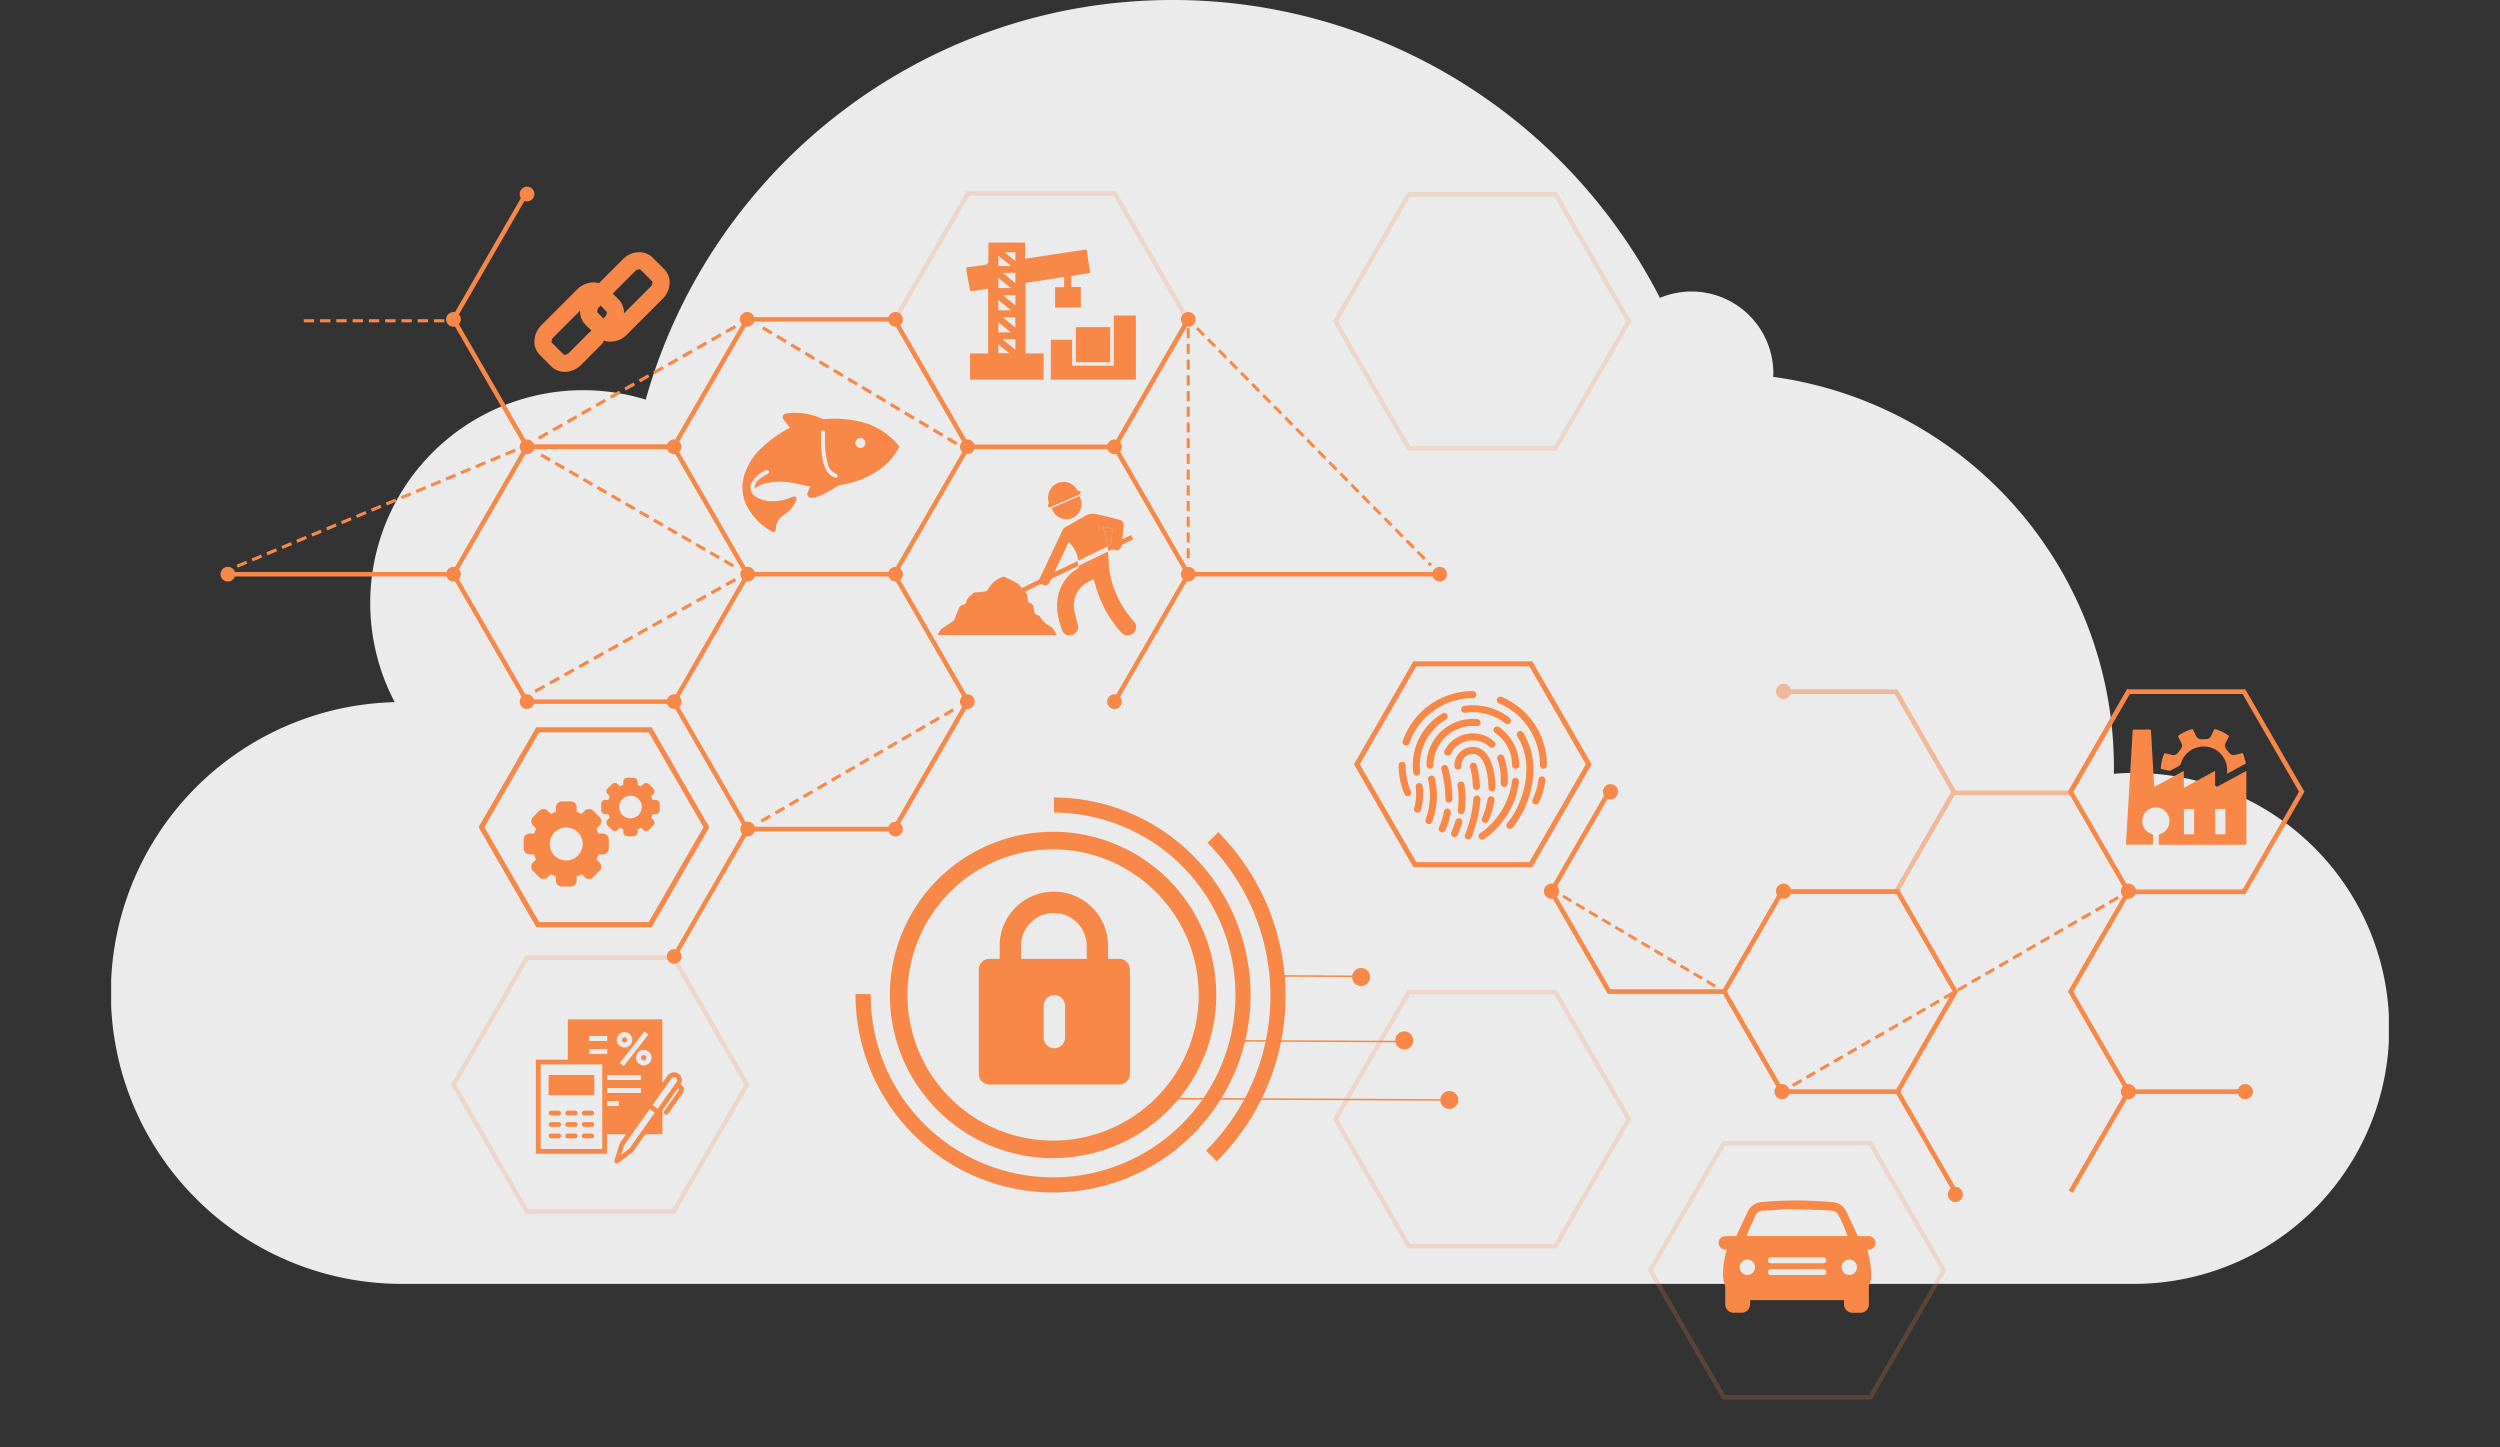 <svg xmlns="http://www.w3.org/2000/svg" xmlns:xlink="http://www.w3.org/1999/xlink" width="703.927" height="407.533" viewBox="0 0 703.927 407.533">
  <rect x="0" y="0" width="703.927" height="407.533" fill="#333333" stroke="none"/>
  <defs>
    <clipPath id="clip-path">
      <rect id="Rectangle_176" data-name="Rectangle 176" width="641.337" height="361.508" fill="#fff"/>
    </clipPath>
    <clipPath id="clip-path-2">
      <rect id="Rectangle_175" data-name="Rectangle 175" width="703.926" height="399.668" fill="none"/>
    </clipPath>
    <clipPath id="clip-path-4">
      <rect id="Rectangle_167" data-name="Rectangle 167" width="99.798" height="59.221" fill="none"/>
    </clipPath>
    <clipPath id="clip-path-5">
      <rect id="Rectangle_168" data-name="Rectangle 168" width="84.053" height="72.793" fill="none"/>
    </clipPath>
    <clipPath id="clip-path-7">
      <rect id="Rectangle_170" data-name="Rectangle 170" width="84.056" height="72.793" fill="none"/>
    </clipPath>
    <clipPath id="clip-path-8">
      <rect id="Rectangle_171" data-name="Rectangle 171" width="84.056" height="72.792" fill="none"/>
    </clipPath>
  </defs>
  <g id="Group_3382" data-name="Group 3382" transform="translate(0 7.425)">
    <g id="Group_3383" data-name="Group 3383" transform="translate(31.295 -7.425)" opacity="0.9" clip-path="url(#clip-path)">
      <path id="Path_13295" data-name="Path 13295" d="M569.5,217.63c-1.888,0-3.758.1-5.594.241,0-.584.017-1.152.017-1.736a110.986,110.986,0,0,0-95.947-110.018c.017-.327.051-.653.051-1a23.039,23.039,0,0,0-31.936-21.244A154.126,154.126,0,0,0,298.926,0C228.274,0,168.743,47.61,150.518,112.528A59.924,59.924,0,0,0,79.85,197.71a81.912,81.912,0,0,0,1.956,163.8H569.5a71.939,71.939,0,0,0,0-143.878" transform="translate(0 -0.003)" fill="#fff"/>
    </g>
    <g id="Group_3381" data-name="Group 3381" transform="translate(0 0.441)" clip-path="url(#clip-path-2)">
      <g id="Group_3380" data-name="Group 3380">
        <g id="Group_3379" data-name="Group 3379" clip-path="url(#clip-path-2)">
          <path id="Path_13185" data-name="Path 13185" d="M261.069,64.973c1.905-.26,3.815-.5,5.712-.812.2-.031.459-.46.469-.71.044-1.464.021-2.924.022-4.385V58h10.343v4.528l17.3-2.634,1.017,6.636-5.343.852v3.108h2.7v5.81h-7.241V70.547H288.6V67.67L277.718,69.33V89.187h5.1v7.4H262.1V89.21h5.1V70.953l-5.059.747-1.076-5.98Zm9,2.928v2.886H273.6Zm4.815,4.893h-3.544l3.544,2.886Zm-.007,12.454h-3.588l3.588,2.918ZM270.062,74.14v2.917h3.562Zm3.59-9.563-3.578-2.922v2.927Zm1.21,4.847v-2.91H271.31Zm-.009,12.485V79.033h-3.52ZM270.079,80.4v2.869h3.493Zm-.008,6.247V89.13H273.1Zm4.8-25.935h-3.026l3.024,2.464Z" transform="translate(11.033 2.451)" fill="#f88847"/>
          <path id="Path_13186" data-name="Path 13186" d="M289.883,91.823H301.63V77.7h6.2V95.758H283.863V84.5h6.018Z" transform="translate(11.996 3.284)" fill="#f88847"/>
          <rect id="Rectangle_157" data-name="Rectangle 157" width="9.688" height="9.885" transform="translate(302.915 84.243)" fill="#f88847"/>
          <path id="Path_13187" data-name="Path 13187" d="M467.938,263.281H435.02l-16.646-28.834,16.456-28.5,1.136.656-16.079,27.849,15.891,27.522h32.159Z" transform="translate(17.681 8.703)" fill="#f88847"/>
          <path id="Path_13188" data-name="Path 13188" d="M515.024,290.33H481.731L465.087,261.5l16.647-28.834h33.29L531.671,261.5Zm-32.536-1.311h31.778L530.157,261.5l-15.891-27.523H482.49L466.6,261.5Z" transform="translate(19.655 9.833)" fill="#f88847"/>
          <rect id="Rectangle_158" data-name="Rectangle 158" width="1.312" height="32.538" transform="translate(533.737 299.833) rotate(-29.988)" fill="#f88847"/>
          <path id="Path_13189" data-name="Path 13189" d="M560,317.038l-1.136-.656,16.08-27.85-16.285-28.178,1.135-.657,16.664,28.834Z" transform="translate(23.609 10.975)" fill="#f88847"/>
          <rect id="Rectangle_159" data-name="Rectangle 159" width="32.924" height="1.311" transform="translate(582.27 271.332) rotate(-59.99)" fill="#f88847"/>
          <rect id="Rectangle_160" data-name="Rectangle 160" width="35.01" height="1.311" transform="translate(599.308 298.852)" fill="#f88847"/>
          <path id="Path_13190" data-name="Path 13190" d="M415.154,172.528l15.914,27.564-15.914,27.565H383.327l-15.914-27.565,15.914-27.564Zm.819-1.421H382.507l-16.735,28.984,16.735,28.985h33.469l16.733-28.985-16.733-28.984Z" transform="translate(15.458 7.231)" fill="#f88847"/>
          <path id="Path_13191" data-name="Path 13191" d="M484.064,233.3a2.131,2.131,0,1,1-2.131-2.131h0a2.132,2.132,0,0,1,2.129,2.131" transform="translate(20.277 9.77)" fill="#f88847"/>
          <path id="Path_13192" data-name="Path 13192" d="M577.224,233.3a2.131,2.131,0,1,1-2.13-2.131,2.131,2.131,0,0,1,2.13,2.131" transform="translate(24.214 9.77)" fill="#f88847"/>
          <path id="Path_13193" data-name="Path 13193" d="M530.463,315.224a2.13,2.13,0,1,1-2.13-2.131,2.129,2.129,0,0,1,2.13,2.131" transform="translate(22.238 13.232)" fill="#f88847"/>
          <path id="Path_13194" data-name="Path 13194" d="M483.637,287.448a2.13,2.13,0,1,1-2.131-2.131,2.13,2.13,0,0,1,2.131,2.131Z" transform="translate(20.259 12.058)" fill="#f88847"/>
          <path id="Path_13195" data-name="Path 13195" d="M608.771,287.448a2.13,2.13,0,1,1-2.131-2.131,2.13,2.13,0,0,1,2.131,2.131" transform="translate(25.547 12.058)" fill="#f88847"/>
          <path id="Path_13196" data-name="Path 13196" d="M577.224,287.448a2.131,2.131,0,1,1-2.13-2.131,2.131,2.131,0,0,1,2.13,2.131" transform="translate(24.214 12.058)" fill="#f88847"/>
          <path id="Path_13197" data-name="Path 13197" d="M421.362,233.3a2.131,2.131,0,1,1-2.131-2.131,2.131,2.131,0,0,1,2.131,2.131" transform="translate(17.627 9.77)" fill="#f88847"/>
          <path id="Path_13198" data-name="Path 13198" d="M437.307,206.425a2.131,2.131,0,1,1-2.131-2.131,2.131,2.131,0,0,1,2.131,2.131Z" transform="translate(18.301 8.634)" fill="#f88847"/>
          <path id="Path_13199" data-name="Path 13199" d="M200.094,147l-2.536-1.464.446-.771,2.534,1.463Zm-3.968-2.291-2.536-1.463.445-.772,2.536,1.463Zm-3.969-2.291-2.535-1.463.446-.771,2.534,1.464Zm-3.968-2.292-2.536-1.463.445-.772,2.536,1.463Zm-3.969-2.291-2.535-1.463.446-.771,2.534,1.463Zm-3.968-2.29-2.535-1.463.445-.772,2.535,1.463Zm-3.969-2.292-2.534-1.463.445-.772,2.535,1.463Zm-3.967-2.291-2.536-1.463.445-.772,2.536,1.464Zm-3.968-2.291-2.536-1.463.445-.772,2.536,1.463Zm-3.969-2.291-2.535-1.463.445-.771,2.535,1.463Zm-3.968-2.291-2.535-1.463.445-.771,2.536,1.463Zm-3.968-2.292-2.535-1.463.445-.771,2.536,1.463Zm-3.968-2.291-2.535-1.463.445-.772,2.536,1.464Zm-3.965-2.291-2.536-1.463.446-.772,2.535,1.464Z" transform="translate(6.169 4.859)" fill="#f88847"/>
          <path id="Path_13200" data-name="Path 13200" d="M205.9,215.971l-.447-.771,2.533-1.469.447.77Zm3.964-2.3-.447-.77,2.532-1.471.447.77Zm3.963-2.3-.446-.77,2.532-1.471.446.771Zm3.964-2.3-.446-.77,2.532-1.469.447.77Zm3.963-2.3-.446-.772,2.532-1.467.447.77Zm3.964-2.3-.446-.77,2.532-1.47.447.77Zm3.964-2.3-.447-.77,2.533-1.47.446.771Zm3.963-2.3-.448-.769,2.533-1.469.446.771Zm3.964-2.3-.447-.77,2.532-1.469.447.77Zm3.963-2.3-.446-.77,2.532-1.47.447.77Zm3.963-2.3-.446-.769,2.533-1.473.447.771Zm3.964-2.3-.447-.772,2.533-1.469.447.77Zm3.964-2.3-.447-.77,2.533-1.47.446.77Zm3.963-2.3-.447-.77,2.533-1.469.446.77Z" transform="translate(8.683 7.769)" fill="#f88847"/>
          <path id="Path_13201" data-name="Path 13201" d="M64.245,148.581l-.341-.816,2.681-1.119.342.816Zm4.2-1.752-.341-.816,2.682-1.119.342.816Zm4.2-1.752-.342-.817,2.682-1.118.34.815Zm4.2-1.752-.342-.817,2.682-1.119.341.816Zm4.2-1.752-.342-.817,2.682-1.119.34.816Zm4.2-1.751-.34-.817,2.681-1.119.341.815Zm4.2-1.752-.341-.82,2.681-1.118.341.815Zm4.2-1.754-.34-.815,2.681-1.12.342.817Zm4.2-1.752-.341-.816,2.682-1.119.341.816Zm4.2-1.752-.34-.815,2.681-1.12.341.817Zm4.2-1.752-.341-.815,2.681-1.12.342.816Zm4.2-1.752-.34-.816,2.681-1.12.341.817Zm4.2-1.752-.342-.816,2.682-1.12.341.817Zm4.2-1.752-.342-.817,2.681-1.119.342.816Zm4.2-1.752-.341-.817,2.682-1.118.341.815Zm4.2-1.753-.341-.816,2.682-1.119.34.816Zm4.2-1.753-.341-.815,2.682-1.119.341.816Zm4.2-1.752-.342-.815,2.682-1.12.34.817Zm4.2-1.752-.341-.815,2.681-1.12.342.817Zm126.62-2.955-2.561-1.532.469-.779,2.557,1.531Zm-117.287-1.546-.448-.79,2.6-1.474.448.791Zm113.283-.854-2.557-1.53.469-.779,2.557,1.53Zm-109.218-1.453-.448-.792,2.6-1.473.447.79Zm105.216-.941-2.558-1.531.469-.779,2.557,1.531Zm-101.149-1.364-.449-.792,2.6-1.474.448.79ZM254.4,106.9l-2.557-1.532.469-.778,2.557,1.531Zm-93.082-1.277-.448-.79,2.6-1.474.448.79ZM250.4,104.5l-2.557-1.531.468-.779,2.556,1.531Zm-85.015-1.189-.449-.789,2.6-1.476.449.792ZM246.4,102.1l-2.557-1.53.469-.779,2.557,1.531Zm-76.947-1.1-.449-.79,2.6-1.474.45.791Zm72.944-1.3-2.557-1.531.468-.779,2.557,1.531ZM173.519,98.7l-.449-.79,2.6-1.475.449.792Zm64.876-1.386-2.556-1.531.468-.778,2.558,1.53Zm-60.81-.921-.449-.791,2.6-1.474.448.79Zm56.808-1.475-2.556-1.531.468-.779,2.558,1.531Zm-52.746-.832-.447-.792,2.6-1.475.448.79Zm48.741-1.564-2.557-1.53.468-.779,2.557,1.53Zm-44.675-.744-.448-.79,2.6-1.474.448.79Zm40.674-1.652-2.557-1.53.468-.779,2.558,1.53ZM189.78,89.47l-.449-.79,2.6-1.476.448.792Zm32.607-1.742L219.83,86.2l.469-.779,2.556,1.53Zm-28.539-.567-.449-.79L196,84.9l.448.79Zm24.537-1.83-2.556-1.53.468-.779,2.557,1.531Zm-20.471-.476-.449-.791,2.6-1.474.449.79Zm16.47-1.919-2.556-1.53.468-.779,2.552,1.531Zm-12.4-.389-.448-.791,2.6-1.474.448.79Z" transform="translate(2.701 3.393)" fill="#f88847"/>
          <path id="Path_13202" data-name="Path 13202" d="M320.588,77.689v1.974h.739l.721.732.612-.6Zm3.195,3.238-.612.6,1.984,2.013.613-.606Zm-2.335.332h-.86v2.827h.86V81.261Zm5.442,2.816-.613.6,1.986,2.014.612-.606-1.986-2.012Zm-5.442,1.608h-.86v2.827h.86ZM330,87.226l-.612.607,1.984,2.013.613-.6L330,87.229Zm-8.548,2.882h-.86v2.827h.86Zm11.657.267-.613.6,1.984,2.013.613-.606L333.1,90.374Zm3.106,3.15-.612.6,1.986,2.012.612-.6Zm-14.763,1.007h-.86V97.36h.86V94.531Zm17.871,2.143-.613.6,1.986,2.012.612-.6Zm-17.871,2.283h-.86v2.827h.86Zm20.978.866-.613.606,1.986,2.012.612-.6Zm3.106,3.15-.612.6,1.986,2.013.613-.6-1.986-2.013Zm-24.084.411h-.86v2.826h.86Zm27.193,2.74-.614.6,1.986,2.013.613-.6Zm-27.193,1.683h-.86v2.827h.86Zm30.3,1.466-.612.6,1.986,2.013.612-.6Zm-30.3,2.957h-.86v2.827h.86Zm33.405.192-.613.6,1.984,2.011.614-.6Zm3.1,3.149-.612.6,1.987,2.013.612-.6Zm-36.511,1.084h-.86v2.827h.86Zm39.619,2.066-.612.6,1.983,2.013.614-.6Zm-39.619,2.358h-.86V123.9h.86Zm42.727.791-.614.6,1.986,2.013.613-.6-1.986-2.013Zm3.107,3.15-.612.6,1.984,2.013.612-.6Zm-45.834.484h-.86v2.827h.86V125.5Zm48.941,2.665-.609.606,1.983,2.015.612-.6-1.984-2.013Zm-48.941,1.756h-.86v2.827h.86v-2.827Zm52.048,1.39-.613.606,1.986,2.012.612-.6Zm-52.048,3.034h-.86v2.826h.86Zm55.155.117-.612.606,1.984,2.014.612-.6-1.984-2.013Zm3.107,3.15-.61.608,1.984,2.013.613-.6-1.986-2.013Zm-58.261,1.158h-.86V141.6h.86Zm61.368,1.99-.612.606,1.986,2.012.612-.6ZM321.448,143.2h-.86v2.827h.86Zm64.476.716-.612.6,1.984,2.013.612-.6-1.984-2.013Zm3.107,3.15-.613.6.647.656.612-.6-.647-.657Z" transform="translate(13.548 3.283)" fill="#f88847"/>
          <path id="Path_13203" data-name="Path 13203" d="M121.646,79.577h-2.927v-.89h2.927Zm-4.582,0h-2.927v-.89h2.927Zm-4.582,0h-2.927v-.89h2.927Zm-4.582,0h-2.927v-.89H107.9Zm-4.582,0h-2.927v-.89h2.927Zm-4.582,0H95.81v-.89h2.927Zm-4.583,0H91.228v-.89h2.927Zm-4.581,0H86.647v-.89h2.927Zm-4.582,0H82.065v-.89h2.927Z" transform="translate(3.468 3.325)" fill="#f88847"/>
          <path id="Path_13204" data-name="Path 13204" d="M144.814,180.922l-.449-.8,2.641-1.475.448.8Zm4.133-2.309-.449-.8,2.64-1.475.449.8Zm4.133-2.31-.449-.8,2.64-1.475.448.8Zm4.133-2.309-.448-.8,2.64-1.476.448.8Zm4.134-2.309-.45-.806,2.64-1.474.45.8Zm4.132-2.31-.449-.8,2.64-1.476.45.8Zm4.133-2.309-.448-.8,2.64-1.475.449.8Zm4.133-2.31-.448-.8,2.64-1.475.449.8Zm4.134-2.31-.449-.8,2.64-1.476.449.8Zm4.133-2.309-.449-.8,2.64-1.476.449.8Zm4.133-2.309-.449-.8,2.641-1.474.448.8Zm4.133-2.309-.449-.8,2.641-1.475.448.8Zm4.133-2.311-.449-.8,2.64-1.476.45.8Zm4.133-2.309-.448-.8,2.639-1.475.449.8Z" transform="translate(6.101 6.281)" fill="#f88847"/>
          <path id="Path_13205" data-name="Path 13205" d="M184.678,116.716H142.883L121.8,80.2l20.9-36.2,1.1.637L123.274,80.2l20.346,35.243h41.06Z" transform="translate(5.147 1.86)" fill="#f88847"/>
          <rect id="Rectangle_161" data-name="Rectangle 161" width="41.405" height="1.271" transform="translate(189.286 261.137) rotate(-60.049)" fill="#f88847"/>
          <path id="Path_13206" data-name="Path 13206" d="M244.521,151.151H202.358l-21.081-36.514,21.081-36.514h42.164L265.6,114.638Zm-41.429-1.273h40.693l20.346-35.242L243.786,79.393H203.093l-20.346,35.243Z" transform="translate(7.661 3.302)" fill="#f88847"/>
          <path id="Path_13207" data-name="Path 13207" d="M244.514,219.983H202.351l-20.9-36.2,1.1-.636,20.532,35.559h40.692l20.347-35.242L243.6,147.911l1.1-.638,20.9,36.2Z" transform="translate(7.668 6.224)" fill="#f88847"/>
          <path id="Path_13208" data-name="Path 13208" d="M185.045,185.574H142.883L121.8,149.061l21.082-36.515h41.795v1.274h-41.06l-20.347,35.242L143.618,184.3H184.31l20.53-35.559,1.1.637Z" transform="translate(5.147 4.756)" fill="#f88847"/>
          <path id="Path_13209" data-name="Path 13209" d="M303.371,185.256l-1.1-.637L322.8,149.06l-20.346-35.242H261.4v-1.273h41.8L324.27,149.06Z" transform="translate(11.047 4.756)" fill="#f88847"/>
          <rect id="Rectangle_162" data-name="Rectangle 162" width="41.427" height="1.272" transform="translate(313.319 117.621) rotate(-60.003)" fill="#f88847"/>
          <rect id="Rectangle_163" data-name="Rectangle 163" width="70.792" height="1.273" transform="translate(334.582 153.18)" fill="#f88847"/>
          <rect id="Rectangle_164" data-name="Rectangle 164" width="63.521" height="1.273" transform="translate(64.164 153.18)" fill="#f88847"/>
          <path id="Path_13210" data-name="Path 13210" d="M184.278,182.085a2.068,2.068,0,1,1-2.069-2.068h0a2.068,2.068,0,0,1,2.068,2.068" transform="translate(7.613 7.608)" fill="#f88847"/>
          <path id="Path_13211" data-name="Path 13211" d="M144.533,182.085a2.068,2.068,0,1,1-2.069-2.068,2.068,2.068,0,0,1,2.069,2.068" transform="translate(5.933 7.608)" fill="#f88847"/>
          <path id="Path_13212" data-name="Path 13212" d="M184.278,250.932a2.068,2.068,0,1,1-2.068-2.069,2.068,2.068,0,0,1,2.068,2.069Z" transform="translate(7.613 10.517)" fill="#f88847"/>
          <path id="Path_13213" data-name="Path 13213" d="M204.155,147.663a2.069,2.069,0,1,1-2.069-2.069,2.069,2.069,0,0,1,2.069,2.069" transform="translate(8.453 6.153)" fill="#f88847"/>
          <path id="Path_13214" data-name="Path 13214" d="M204.155,216.506a2.069,2.069,0,1,1-2.071-2.067h0a2.068,2.068,0,0,1,2.069,2.067" transform="translate(8.453 9.062)" fill="#f88847"/>
          <path id="Path_13215" data-name="Path 13215" d="M244.079,147.663a2.069,2.069,0,1,1-2.069-2.069,2.069,2.069,0,0,1,2.069,2.069" transform="translate(10.14 6.153)" fill="#f88847"/>
          <path id="Path_13216" data-name="Path 13216" d="M244.079,78.818a2.069,2.069,0,1,1-2.069-2.069,2.069,2.069,0,0,1,2.069,2.069" transform="translate(10.14 3.243)" fill="#f88847"/>
          <path id="Path_13217" data-name="Path 13217" d="M204.008,78.818a2.068,2.068,0,1,1-2.069-2.069,2.068,2.068,0,0,1,2.069,2.069" transform="translate(8.447 3.243)" fill="#f88847"/>
          <path id="Path_13218" data-name="Path 13218" d="M323.169,147.663a2.068,2.068,0,1,1-2.069-2.069,2.068,2.068,0,0,1,2.069,2.069" transform="translate(13.483 6.153)" fill="#f88847"/>
          <path id="Path_13219" data-name="Path 13219" d="M391.091,147.663a2.068,2.068,0,1,1-2.068-2.069,2.068,2.068,0,0,1,2.068,2.069" transform="translate(16.353 6.153)" fill="#f88847"/>
          <path id="Path_13220" data-name="Path 13220" d="M124.659,147.663a2.068,2.068,0,1,1-2.068-2.069,2.068,2.068,0,0,1,2.068,2.069" transform="translate(5.093 6.153)" fill="#f88847"/>
          <path id="Path_13221" data-name="Path 13221" d="M63.714,147.663a2.068,2.068,0,1,1-2.068-2.069,2.068,2.068,0,0,1,2.068,2.069" transform="translate(2.518 6.153)" fill="#f88847"/>
          <path id="Path_13222" data-name="Path 13222" d="M184.278,113.24a2.068,2.068,0,1,1-2.068-2.068,2.069,2.069,0,0,1,2.068,2.068" transform="translate(7.613 4.698)" fill="#f88847"/>
          <path id="Path_13223" data-name="Path 13223" d="M144.533,113.24a2.068,2.068,0,1,1-2.069-2.068,2.069,2.069,0,0,1,2.069,2.068" transform="translate(5.933 4.698)" fill="#f88847"/>
          <path id="Path_13224" data-name="Path 13224" d="M303.233,113.24a2.069,2.069,0,1,1-2.07-2.068,2.069,2.069,0,0,1,2.07,2.068" transform="translate(12.64 4.698)" fill="#f88847"/>
          <path id="Path_13225" data-name="Path 13225" d="M323.169,78.818a2.068,2.068,0,1,1-2.069-2.069,2.068,2.068,0,0,1,2.069,2.069" transform="translate(13.483 3.243)" fill="#f88847"/>
          <path id="Path_13226" data-name="Path 13226" d="M263.486,113.24a2.068,2.068,0,1,1-2.069-2.068,2.069,2.069,0,0,1,2.069,2.068" transform="translate(10.96 4.698)" fill="#f88847"/>
          <path id="Path_13227" data-name="Path 13227" d="M244.079,216.506a2.069,2.069,0,1,1-2.071-2.067h0a2.068,2.068,0,0,1,2.069,2.067" transform="translate(10.14 9.062)" fill="#f88847"/>
          <path id="Path_13228" data-name="Path 13228" d="M263.486,182.085a2.068,2.068,0,1,1-2.069-2.068,2.068,2.068,0,0,1,2.069,2.068" transform="translate(10.96 7.608)" fill="#f88847"/>
          <path id="Path_13229" data-name="Path 13229" d="M303.233,182.085a2.069,2.069,0,1,1-2.07-2.068,2.068,2.068,0,0,1,2.07,2.068" transform="translate(12.64 7.608)" fill="#f88847"/>
          <path id="Path_13230" data-name="Path 13230" d="M124.659,78.818a2.068,2.068,0,1,1-2.068-2.069,2.068,2.068,0,0,1,2.068,2.069" transform="translate(5.093 3.243)" fill="#f88847"/>
          <path id="Path_13231" data-name="Path 13231" d="M144.533,44.958a2.068,2.068,0,1,1-2.069-2.069,2.068,2.068,0,0,1,2.069,2.069" transform="translate(5.933 1.813)" fill="#f88847"/>
          <path id="Path_13232" data-name="Path 13232" d="M422.476,234.211l-.424.715,2.353,1.391.423-.715-2.351-1.39Zm3.68,2.177-.423.715,2.351,1.392.424-.715-2.35-1.392Zm3.68,2.179-.423.714,2.352,1.392.423-.716Zm3.682,2.177-.424.716,2.352,1.391.423-.715-2.35-1.392Zm3.68,2.177-.423.715,2.351,1.392.424-.715-2.351-1.392Zm3.681,2.179-.425.715,2.352,1.391.423-.716-2.35-1.391Zm3.68,2.178-.423.714,2.351,1.392.424-.715Zm3.68,2.177-.423.715,2.351,1.392.425-.716Zm3.681,2.177-.423.715,2.352,1.392.423-.715Zm3.68,2.179-.423.715,2.352,1.392.423-.717-2.352-1.391Zm3.68,2.176-.423.716,2.352,1.391.423-.715Zm3.682,2.179-.424.715,2.352,1.392.423-.716-2.35-1.392Z" transform="translate(17.836 9.898)" fill="#f88847"/>
          <path id="Path_13233" data-name="Path 13233" d="M484.521,288.239l-.435-.754,2.477-1.431.436.755ZM488.4,286l-.435-.755,2.477-1.431.436.753Zm3.878-2.241-.436-.754,2.477-1.432.436.754Zm3.878-2.241-.436-.754,2.476-1.43.436.753Zm3.877-2.239-.436-.755,2.477-1.432.436.755Zm3.877-2.241-.436-.755,2.477-1.431.436.755Zm3.877-2.241-.436-.754,2.477-1.431.436.755Zm3.878-2.239-.436-.755,2.476-1.432.436.755Zm3.878-2.242-.436-.754,2.476-1.431.436.755Zm3.875-2.239-.434-.754,2.477-1.431.436.753Zm3.878-2.241-.436-.754,2.477-1.432.436.755Zm3.878-2.241-.437-.754,2.477-1.43.436.754Zm3.877-2.239-.436-.755,2.477-1.43.436.754Zm3.877-2.241-.436-.754,2.476-1.432.437.754Zm3.878-2.241-.436-.754,2.477-1.43.436.754Zm3.877-2.239-.435-.755,2.475-1.432.437.755Zm3.876-2.241-.434-.755,2.477-1.43.436.754Zm3.878-2.24L550,249.4l2.478-1.431.436.754Zm3.878-2.24-.436-.755,2.477-1.432.436.755Zm3.877-2.241-.436-.755,2.477-1.43.436.754Zm3.878-2.24-.436-.754,2.477-1.431.436.754Zm3.877-2.24-.436-.755,2.476-1.432.438.755Zm3.877-2.242-.436-.753,2.476-1.431.437.754Zm3.878-2.239-.436-.754,2.476-1.431.436.754Z" transform="translate(20.458 9.912)" fill="#f88847"/>
          <path id="Path_13234" data-name="Path 13234" d="M180.931,65.37l-3.279-3.278a5.336,5.336,0,0,0-4.246-1.484,6.677,6.677,0,0,0-4.134,1.969l-6.293,6.293a2.459,2.459,0,0,0-.351.452,5.638,5.638,0,0,0-2.089-.217,6.68,6.68,0,0,0-4.133,1.969l-10.04,10.041a6.7,6.7,0,0,0-1.967,4.055,5.271,5.271,0,0,0,1.482,4.323l3.279,3.278a5.234,5.234,0,0,0,3.741,1.509,5.649,5.649,0,0,0,.582-.028,6.694,6.694,0,0,0,4.056-1.966l5.74-5.74a2.389,2.389,0,0,0,.624-1.094,5.514,5.514,0,0,0,1.873.327,6.636,6.636,0,0,0,4.633-1.991l10.04-10.039a6.71,6.71,0,0,0,1.966-4.058,5.271,5.271,0,0,0-1.484-4.323M162.152,77.585a.624.624,0,0,1-.093-.448,1.908,1.908,0,0,1,.577-1.116,2.382,2.382,0,0,0,.338-.426l1.681,1.682a.623.623,0,0,1,.093.448,1.9,1.9,0,0,1-.577,1.115,2.427,2.427,0,0,0-.338.427Zm5.913-3.717-1.635-1.636,6.25-6.25a1.925,1.925,0,0,1,1.1-.577.592.592,0,0,1,.468.094l3.282,3.278a.626.626,0,0,1,.093.449,1.9,1.9,0,0,1-.578,1.113l-7.477,7.476a5.207,5.207,0,0,0-1.5-3.946Zm-8.192,9.272-5.737,5.737a1.91,1.91,0,0,1-1.113.578.585.585,0,0,1-.45-.093l-3.287-3.278a.626.626,0,0,1-.093-.449,1.9,1.9,0,0,1,.577-1.112l7.476-7.477a5.208,5.208,0,0,0,1.5,3.951l1.713,1.716a2.377,2.377,0,0,0-.589.427Z" transform="translate(6.101 2.56)" fill="#f88847"/>
          <path id="Path_13235" data-name="Path 13235" d="M380.4,207.962a.985.985,0,0,1-.91-.6,20.778,20.778,0,0,1-1.639-8.128.986.986,0,0,1,1.972-.007v.007a18.793,18.793,0,0,0,1.485,7.359.986.986,0,0,1-.906,1.371Z" transform="translate(15.968 8.378)" fill="#f88847"/>
          <path id="Path_13236" data-name="Path 13236" d="M414.933,210.113a.973.973,0,0,1-.419-.094.987.987,0,0,1-.472-1.312,18.734,18.734,0,0,0,1.644-5.661.986.986,0,0,1,1.956.245,20.766,20.766,0,0,1-1.815,6.255.985.985,0,0,1-.894.567" transform="translate(17.494 8.545)" fill="#f88847"/>
          <path id="Path_13237" data-name="Path 13237" d="M417.507,200.961a.985.985,0,0,1-.984-.985,18.888,18.888,0,0,0-11.55-17.427.985.985,0,0,1,.768-1.815,20.856,20.856,0,0,1,12.754,19.241.986.986,0,0,1-.988.985" transform="translate(17.089 7.635)" fill="#f88847"/>
          <path id="Path_13238" data-name="Path 13238" d="M379.89,194.487a.984.984,0,0,1-.932-1.309,20.9,20.9,0,0,1,19.729-14.018.986.986,0,1,1,.048,1.971.375.375,0,0,1-.048,0,18.928,18.928,0,0,0-17.865,12.694.986.986,0,0,1-.932.663" transform="translate(16.013 7.571)" fill="#f88847"/>
          <path id="Path_13239" data-name="Path 13239" d="M382.769,202.714a.984.984,0,0,1-.977-.866,16.913,16.913,0,0,1,8.286-16.674.985.985,0,0,1,.99,1.7,15,15,0,0,0-7.43,12.914,15.384,15.384,0,0,0,.11,1.82.986.986,0,0,1-.858,1.1h0a1.168,1.168,0,0,1-.121,0" transform="translate(16.13 7.82)" fill="#f88847"/>
          <path id="Path_13240" data-name="Path 13240" d="M407.8,188.307a.981.981,0,0,1-.606-.21,14.785,14.785,0,0,0-9.174-3.151,15.116,15.116,0,0,0-2.16.155.986.986,0,0,1-.284-1.952,17.1,17.1,0,0,1,2.443-.175,16.731,16.731,0,0,1,10.387,3.571.986.986,0,0,1-.607,1.764Z" transform="translate(16.682 7.733)" fill="#f88847"/>
          <path id="Path_13241" data-name="Path 13241" d="M407.966,217.492a.986.986,0,0,1-.761-1.61c5.122-6.248,7.581-17.088,2.831-24.412a.986.986,0,1,1,1.654-1.074,20.133,20.133,0,0,1,2.621,13.815,26.9,26.9,0,0,1-5.582,12.922.983.983,0,0,1-.763.359" transform="translate(17.2 8.027)" fill="#f88847"/>
          <path id="Path_13242" data-name="Path 13242" d="M398.936,206.2a.986.986,0,0,1-.984-.948,24.842,24.842,0,0,0-.8-5.467.985.985,0,1,1,1.9-.511,26.72,26.72,0,0,1,.87,5.9.985.985,0,0,1-.946,1.021.251.251,0,0,1-.04,0" transform="translate(16.782 8.391)" fill="#f88847"/>
          <path id="Path_13243" data-name="Path 13243" d="M396.7,219.731a1.009,1.009,0,0,1-.367-.072.985.985,0,0,1-.547-1.281,34.151,34.151,0,0,0,2.362-10.138.987.987,0,0,1,1.968.139,36.228,36.228,0,0,1-2.5,10.731.99.99,0,0,1-.916.621" transform="translate(16.724 8.763)" fill="#f88847"/>
          <path id="Path_13244" data-name="Path 13244" d="M382.985,212.365a.989.989,0,0,1-.947-1.259,15.238,15.238,0,0,0,.442-6.019.986.986,0,0,1,1.956-.243,17.26,17.26,0,0,1-.5,6.8.99.99,0,0,1-.948.716" transform="translate(16.144 8.62)" fill="#f88847"/>
          <path id="Path_13245" data-name="Path 13245" d="M409.7,200.62a.987.987,0,0,1-.987-.985A11.079,11.079,0,0,0,403.9,190.5a.985.985,0,0,1,1.115-1.625,13.047,13.047,0,0,1,5.673,10.763A.985.985,0,0,1,409.7,200.62Z" transform="translate(17.052 7.975)" fill="#f88847"/>
          <path id="Path_13246" data-name="Path 13246" d="M386.355,200.707a.984.984,0,0,1-.984-.985,13.042,13.042,0,0,1,14.38-12.974.985.985,0,0,1-.2,1.959c-.376-.036-.761-.058-1.138-.058a11.084,11.084,0,0,0-11.071,11.072.987.987,0,0,1-.986.986Z" transform="translate(16.286 7.889)" fill="#f88847"/>
          <path id="Path_13247" data-name="Path 13247" d="M386.06,215.65a.956.956,0,0,1-.346-.064.986.986,0,0,1-.577-1.268,19.171,19.171,0,0,0,.684-11.14.986.986,0,0,1,1.909-.49l.007.031a21.142,21.142,0,0,1-.754,12.29.986.986,0,0,1-.923.64" transform="translate(16.274 8.535)" fill="#f88847"/>
          <path id="Path_13248" data-name="Path 13248" d="M400.437,220a.985.985,0,0,1-.559-1.8,21.058,21.058,0,0,0,8.982-14.742.985.985,0,0,1,1.953.264,23,23,0,0,1-9.818,16.1.991.991,0,0,1-.559.173" transform="translate(16.881 8.562)" fill="#f88847"/>
          <path id="Path_13249" data-name="Path 13249" d="M391.121,196.847a.986.986,0,0,1-.872-1.444,8.981,8.981,0,0,1,14.011-2.489.986.986,0,1,1-1.328,1.458A7.011,7.011,0,0,0,392,196.317a.987.987,0,0,1-.875.531" transform="translate(16.488 8.054)" fill="#f88847"/>
          <path id="Path_13250" data-name="Path 13250" d="M391.507,209.7a.986.986,0,0,1-.986-.984,31.536,31.536,0,0,0-1.136-8.328.986.986,0,1,1,1.9-.526,33.446,33.446,0,0,1,1.207,8.849.984.984,0,0,1-.982.988Z" transform="translate(16.454 8.416)" fill="#f88847"/>
          <path id="Path_13251" data-name="Path 13251" d="M389.66,217.6a.985.985,0,0,1-.9-1.394,17.82,17.82,0,0,0,1.353-4.461.986.986,0,1,1,1.946.318,19.738,19.738,0,0,1-1.5,4.958.983.983,0,0,1-.9.578" transform="translate(16.426 8.914)" fill="#f88847"/>
          <path id="Path_13252" data-name="Path 13252" d="M406.44,205.409q-.031,0-.063,0a.983.983,0,0,1-.92-1.043v0a17.108,17.108,0,0,0-.93-6.775.986.986,0,1,1,1.862-.651,19.132,19.132,0,0,1,1.036,7.552.989.989,0,0,1-.985.919" transform="translate(17.093 8.295)" fill="#f88847"/>
          <path id="Path_13253" data-name="Path 13253" d="M392.993,218.8a.967.967,0,0,1-.4-.087.985.985,0,0,1-.5-1.3l0,0a24.948,24.948,0,0,0,1.17-3.211.986.986,0,0,1,1.895.546,26.943,26.943,0,0,1-1.267,3.468.988.988,0,0,1-.9.586" transform="translate(16.567 9.022)" fill="#f88847"/>
          <path id="Path_13254" data-name="Path 13254" d="M394.788,212.8a1.026,1.026,0,0,1-.149-.011.984.984,0,0,1-.827-1.12h0a22.2,22.2,0,0,0-.055-6.933.986.986,0,1,1,1.945-.322,24.112,24.112,0,0,1,.058,7.551.983.983,0,0,1-.972.837" transform="translate(16.64 8.604)" fill="#f88847"/>
          <path id="Path_13255" data-name="Path 13255" d="M403.476,206.75a.986.986,0,0,1-.986-.986c0-3.305-.919-9.556-4.4-9.556A3.2,3.2,0,0,0,394.9,199.4c0,.058,0,.118.005.176a.985.985,0,1,1-1.965.149c0-.012,0-.025,0-.039-.007-.095-.009-.192-.009-.288a5.171,5.171,0,0,1,5.165-5.165c4.7,0,6.367,6.211,6.367,11.528A.987.987,0,0,1,403.476,206.75Z" transform="translate(16.606 8.209)" fill="#f88847"/>
          <path id="Path_13256" data-name="Path 13256" d="M401.283,215.062a.985.985,0,0,1-.9-1.387,20.706,20.706,0,0,0,1.548-5.258.986.986,0,0,1,1.956.247c0,.018-.005.036-.008.055a22.618,22.618,0,0,1-1.7,5.758.985.985,0,0,1-.9.585" transform="translate(16.917 8.771)" fill="#f88847"/>
          <path id="Path_13257" data-name="Path 13257" d="M286.127,309.056A45.949,45.949,0,1,1,332.3,263.333h0a46,46,0,0,1-46.172,45.722m.425-86.944a41,41,0,1,0,40.8,41.2h0a41.044,41.044,0,0,0-40.794-41.2Z" transform="translate(10.16 9.177)" fill="#f88847"/>
          <path id="Path_13258" data-name="Path 13258" d="M286.471,319.115a55.68,55.68,0,0,1-55.343-55.888l4.266.021a51.35,51.35,0,1,0,51.6-51.1l.02-4.266a55.615,55.615,0,1,1-.545,111.229Z" transform="translate(9.768 8.785)" fill="#f88847"/>
          <path id="Path_13259" data-name="Path 13259" d="M328.813,309.948l-3-3.031a61.347,61.347,0,0,0,.425-86.656l3.031-3a65.617,65.617,0,0,1-.453,92.689" transform="translate(13.769 9.182)" fill="#f88847"/>
          <rect id="Rectangle_165" data-name="Rectangle 165" width="0.426" height="23.093" transform="translate(360.148 267.133) rotate(-89.722)" fill="#f88847"/>
          <path id="Path_13260" data-name="Path 13260" d="M381.247,274.076l-46.49-.227v-.426l46.49.227Z" transform="translate(14.147 11.555)" fill="#f88847"/>
          <rect id="Rectangle_166" data-name="Rectangle 166" width="0.427" height="78.891" transform="translate(329.208 301.685) rotate(-89.722)" fill="#f88847"/>
          <path id="Path_13261" data-name="Path 13261" d="M365.283,256.5a2.531,2.531,0,1,1,0,.008V256.5" transform="translate(15.437 10.734)" fill="#f88847"/>
          <path id="Path_13262" data-name="Path 13262" d="M376.947,273.618a2.531,2.531,0,1,1,0,.007v-.007" transform="translate(15.93 11.458)" fill="#f88847"/>
          <path id="Path_13263" data-name="Path 13263" d="M389.132,289.7a2.521,2.521,0,1,1,2.509,2.535,2.521,2.521,0,0,1-2.509-2.535Z" transform="translate(16.445 12.137)" fill="#f88847"/>
          <path id="Path_13264" data-name="Path 13264" d="M303.975,252.257h-3.161v-4.051a15.263,15.263,0,0,0-30.516,0v4.051h-2.868a3.012,3.012,0,0,0-3.009,3.009v29.366a3.012,3.012,0,0,0,3.009,3.009h36.544a3.012,3.012,0,0,0,3.009-3.009V255.266a3.013,3.013,0,0,0-3.007-3.009m-15.264,22.16a3.009,3.009,0,0,1-6.018,0V265.48a3.009,3.009,0,0,1,6.018,0Zm6.089-22.16H276.315v-4.051a9.249,9.249,0,0,1,18.481,0Z" transform="translate(11.175 9.861)" fill="#f88847"/>
          <path id="Path_13265" data-name="Path 13265" d="M608.6,236.341H575.3l-16.646-28.833L575.3,178.674H608.6l16.648,28.834Zm-32.537-1.311h31.776l15.889-27.522-15.889-27.521H576.057l-15.889,27.522Z" transform="translate(23.61 7.551)" fill="#f88847"/>
          <path id="Path_13266" data-name="Path 13266" d="M177.2,190.349l15.422,26.713L177.2,243.774H146.349l-15.423-26.712,15.423-26.713Zm.819-1.421H145.529l-16.243,28.134L145.529,245.2h32.487l16.243-28.135-16.243-28.135Z" transform="translate(5.464 7.984)" fill="#f88847"/>
          <path id="Path_13267" data-name="Path 13267" d="M163.8,218.275h-1.15c-.123,0-.176-.128-.191-.167a9.406,9.406,0,0,0-.457-1.09.189.189,0,0,1,.008-.209l.836-.835a1.661,1.661,0,0,0,0-2.342l-1.805-1.8a1.678,1.678,0,0,0-2.342,0l-.845.845c-.069.07-.175.025-.208.009a9.763,9.763,0,0,0-1.09-.453c-.038-.011-.157-.061-.157-.175v-1.177a1.66,1.66,0,0,0-1.657-1.658h-2.551a1.66,1.66,0,0,0-1.657,1.658v1.177c0,.114-.117.164-.158.175a9.557,9.557,0,0,0-1.089.453.189.189,0,0,1-.209-.009l-.844-.845a1.678,1.678,0,0,0-2.342,0l-1.805,1.806a1.661,1.661,0,0,0,0,2.341l.835.835a.186.186,0,0,1,.01.208,9.626,9.626,0,0,0-.459,1.091c-.014.04-.068.167-.191.167h-1.151a1.659,1.659,0,0,0-1.657,1.657v2.551a1.659,1.659,0,0,0,1.657,1.657h1.13a.172.172,0,0,1,.17.107,9.468,9.468,0,0,0,.5,1.217.144.144,0,0,1-.038.164l-.814.814a1.663,1.663,0,0,0,0,2.342l1.805,1.8a1.674,1.674,0,0,0,2.341,0l.8-.8a.143.143,0,0,1,.165-.038,9.711,9.711,0,0,0,1.217.509.186.186,0,0,1,.117.183v1.1a1.66,1.66,0,0,0,1.657,1.657h2.551a1.66,1.66,0,0,0,1.657-1.657v-1.1a.185.185,0,0,1,.117-.183,9.411,9.411,0,0,0,1.217-.509.143.143,0,0,1,.165.038l.8.8a1.671,1.671,0,0,0,2.341,0l1.8-1.8a1.659,1.659,0,0,0,0-2.342l-.813-.813a.147.147,0,0,1-.039-.164,9.548,9.548,0,0,0,.5-1.218.173.173,0,0,1,.17-.107h1.13a1.659,1.659,0,0,0,1.657-1.656v-2.553a1.659,1.659,0,0,0-1.651-1.659m-5.7,2.933a4.637,4.637,0,1,1-4.636-4.636,4.636,4.636,0,0,1,4.636,4.636Zm20.555-12.424h-.79c-.083,0-.122-.088-.13-.114a6.717,6.717,0,0,0-.314-.748.135.135,0,0,1,.005-.146l.573-.572a1.136,1.136,0,0,0,0-1.607l0,0-1.239-1.24a1.15,1.15,0,0,0-1.607,0l-.581.581c-.048.048-.123.017-.144.006a6.506,6.506,0,0,0-.748-.312c-.025-.007-.108-.043-.108-.121V203.7a1.139,1.139,0,0,0-1.137-1.138h-1.754a1.139,1.139,0,0,0-1.137,1.138v.809c0,.078-.083.114-.109.122a6.508,6.508,0,0,0-.748.311c-.022.01-.1.042-.144-.006l-.579-.581a1.154,1.154,0,0,0-1.61,0l-1.239,1.24a1.139,1.139,0,0,0,0,1.608l.573.573a.131.131,0,0,1,.007.145,6.13,6.13,0,0,0-.316.749c-.008.027-.046.114-.13.114h-.79a1.14,1.14,0,0,0-1.137,1.139v1.753a1.14,1.14,0,0,0,1.137,1.139h.776a.116.116,0,0,1,.118.073,6.577,6.577,0,0,0,.346.837.1.1,0,0,1-.026.112l-.559.559a1.14,1.14,0,0,0,0,1.609l1.24,1.24a1.154,1.154,0,0,0,1.608,0l.552-.552a.1.1,0,0,1,.112-.025,6.765,6.765,0,0,0,.837.351.127.127,0,0,1,.081.125v.757a1.139,1.139,0,0,0,1.137,1.138h1.754a1.139,1.139,0,0,0,1.137-1.138v-.757a.126.126,0,0,1,.08-.125,6.608,6.608,0,0,0,.837-.351.1.1,0,0,1,.113.025l.551.55a1.153,1.153,0,0,0,1.609,0l1.239-1.24a1.136,1.136,0,0,0,0-1.607v0l-.558-.559a.1.1,0,0,1-.026-.112,6.579,6.579,0,0,0,.346-.837.115.115,0,0,1,.117-.073h.777a1.141,1.141,0,0,0,1.137-1.139v-1.753a1.14,1.14,0,0,0-1.138-1.141Zm-3.915,2.016a3.185,3.185,0,1,1-3.185-3.186A3.184,3.184,0,0,1,174.747,210.8Z" transform="translate(5.979 8.561)" fill="#f88847"/>
          <g id="Group_3363" data-name="Group 3363" transform="translate(500.078 184.672)" opacity="0.5" style="isolation: isolate">
            <g id="Group_3362" data-name="Group 3362">
              <g id="Group_3361" data-name="Group 3361" clip-path="url(#clip-path-4)">
                <path id="Path_13268" data-name="Path 13268" d="M578.842,178.383l-.757,1.311-15.891,27.522h-31.75l-12.47-21.588-3.142-5.445-.3-.512-.538-.933H483.984a2.133,2.133,0,1,0-.051,1.312h29.283l15.9,27.544-15.877,27.5H481.462l-.092-.163v1.474H514L530.1,208.528h32.857L579.6,179.695Z" transform="translate(-479.801 -177.184)" fill="#f88847"/>
              </g>
            </g>
          </g>
          <g id="Group_3366" data-name="Group 3366" transform="translate(251.171 45.947)" opacity="0.2">
            <g id="Group_3365" data-name="Group 3365">
              <g id="Group_3364" data-name="Group 3364" clip-path="url(#clip-path-5)">
                <path id="Path_13269" data-name="Path 13269" d="M304.027,116.877H262l-21.013-36.4L262,44.084h42.027l21.013,36.4Zm-41.294-1.268h40.562L323.577,80.48,303.3,45.355H262.733L242.452,80.48Z" transform="translate(-240.987 -44.084)" fill="#f88847"/>
              </g>
            </g>
          </g>
          <g id="Group_3369" data-name="Group 3369" transform="translate(126.993 261.144)" opacity="0.2">
            <g id="Group_3368" data-name="Group 3368">
              <g id="Group_3367" data-name="Group 3367" clip-path="url(#clip-path-5)">
                <path id="Path_13270" data-name="Path 13270" d="M184.885,323.348H142.857l-21.013-36.4,21.013-36.4h42.028l21.012,36.4Zm-41.3-1.268h40.562l20.281-35.128-20.281-35.125H143.589l-20.28,35.125Z" transform="translate(-121.844 -250.555)" fill="#f88847"/>
              </g>
            </g>
          </g>
          <g id="Group_3372" data-name="Group 3372" transform="translate(375.302 46.226)" opacity="0.2">
            <g id="Group_3371" data-name="Group 3371">
              <g id="Group_3370" data-name="Group 3370" clip-path="url(#clip-path-7)">
                <path id="Path_13271" data-name="Path 13271" d="M423.124,117.145H381.1l-21.016-36.4,21.016-36.4h42.026l21.014,36.4Zm-41.294-1.268h40.563l20.28-35.125-20.28-35.128H381.831L361.547,80.749Z" transform="translate(-360.084 -44.352)" fill="#f88847"/>
              </g>
            </g>
          </g>
          <g id="Group_3375" data-name="Group 3375" transform="translate(375.302 270.838)" opacity="0.2">
            <g id="Group_3374" data-name="Group 3374">
              <g id="Group_3373" data-name="Group 3373" clip-path="url(#clip-path-8)">
                <path id="Path_13272" data-name="Path 13272" d="M423.124,332.648H381.1l-21.016-36.4,21.016-36.4h42.026l21.014,36.4Zm-41.294-1.268h40.563l20.28-35.125-20.28-35.125H381.831l-20.281,35.125Z" transform="translate(-360.084 -259.856)" fill="#f88847"/>
              </g>
            </g>
          </g>
          <g id="Group_3378" data-name="Group 3378" transform="translate(463.974 313.425)" opacity="0.2">
            <g id="Group_3377" data-name="Group 3377">
              <g id="Group_3376" data-name="Group 3376" clip-path="url(#clip-path-5)">
                <path id="Path_13273" data-name="Path 13273" d="M508.2,373.51H466.174l-21.013-36.4,21.013-36.4H508.2l21.014,36.4Zm-41.294-1.268h40.563l20.28-35.128-20.28-35.13H466.906l-20.28,35.128Z" transform="translate(-445.161 -300.716)" fill="#f88847"/>
              </g>
            </g>
          </g>
          <path id="Path_13274" data-name="Path 13274" d="M184.768,287.236c-.56.79-1.112,1.567-1.661,2.342-.86,1.214-1.724,2.426-2.575,3.647a.748.748,0,0,0-.128.4c-.008,2.077-.005,4.157-.005,6.235v.309c-.108.006-.205.017-.3.017-1.427,0-2.854,0-4.282,0a.39.39,0,0,0-.361.189q-1.627,2.312-3.267,4.611a1.511,1.511,0,0,1-.315.337q-1.935,1.451-3.88,2.891a.662.662,0,0,1-.936-.028.671.671,0,0,1-.159-.288.745.745,0,0,1,.011-.386q.73-2.376,1.479-4.745a1.228,1.228,0,0,1,.175-.323c.477-.681.959-1.356,1.437-2.032.043-.058.081-.125.139-.212h-5.319v5.467H144.766V279.178h9v-11.34h26.614v17.809l.053.023c.047-.064.1-.125.141-.188.423-.594.835-1.2,1.269-1.78a2.3,2.3,0,0,1,2.585-.836,2.2,2.2,0,0,1,1.3,2.82,1.939,1.939,0,0,1-.078.186c-.034.078-.072.153-.118.241l.188.142a1.616,1.616,0,0,1,.475,2.237,1.265,1.265,0,0,1-.081.115q-1.412,2.006-2.837,4c-.425.6-.848,1.2-1.28,1.8a.648.648,0,0,1-.74.254.615.615,0,0,1-.458-.581,1.129,1.129,0,0,1,.2-.551q1.749-2.494,3.519-4.976l.429-.608c.265-.365.241-.469-.175-.714m-38.65-6.707v23.8h17.336v-23.8Zm22.692,25.407c.078-.055.128-.089.176-.125.646-.48,1.294-.961,1.938-1.447a1.206,1.206,0,0,0,.255-.265q2.955-4.16,5.9-8.326c.4-.562.794-1.123,1.2-1.7l-1.432-1.013c-.05.064-.083.105-.117.149q-3.516,4.961-7.03,9.921a.886.886,0,0,0-.122.248q-.378,1.2-.748,2.393c-.011.04-.015.087-.028.162Zm8.811-13.969,1.428,1.012c.041-.047.069-.074.09-.1q2.58-3.64,5.158-7.282a1.343,1.343,0,0,0,.184-.371.818.818,0,0,0-.455-1.065.806.806,0,0,0-.266-.058,1.083,1.083,0,0,0-.944.538q-1.789,2.534-3.586,5.062ZM169.543,281l6.908-8.9-1.129-.879-6.911,8.905Zm4.8,2.513h-9.517v1.4h9.517Zm-9.521,5.056h9.518v-1.391h-9.518Zm10.327-7.772a2.178,2.178,0,1,0-2.185-2.17v0a2.186,2.186,0,0,0,2.185,2.166m-3.242-7.195a2.174,2.174,0,1,0-2.174,2.174h.008a2.166,2.166,0,0,0,2.166-2.167v-.006Zm-7.043-1.077H159.82v1.4h5.043Zm0,3.669h-5.047v1.39h5.047Zm3.25,14.642H164.83v1.4h3.284Z" transform="translate(6.118 11.319)" fill="#f88847"/>
          <rect id="Rectangle_173" data-name="Rectangle 173" width="12.869" height="5.698" transform="translate(154.466 294.815)" fill="#f88847"/>
          <path id="Path_13275" data-name="Path 13275" d="M149.972,296.941h-1a.672.672,0,0,1-.119-1.339.719.719,0,0,1,.125,0q1,0,2,0a.673.673,0,1,1,.142,1.338.7.7,0,0,1-.148,0c-.332,0-.666,0-1,0" transform="translate(6.265 12.492)" fill="#f88847"/>
          <path id="Path_13276" data-name="Path 13276" d="M158.919,296.939c-.342,0-.683,0-1.022,0a.67.67,0,1,1-.105-1.336.594.594,0,0,1,.105,0q1.008-.009,2.02,0a.672.672,0,1,1,.125,1.337.823.823,0,0,1-.125,0c-.332,0-.666,0-1,0" transform="translate(6.642 12.492)" fill="#f88847"/>
          <path id="Path_13277" data-name="Path 13277" d="M154.438,296.94c-.333,0-.666,0-1,0a.671.671,0,0,1-.128-1.336.787.787,0,0,1,.11,0q1.021-.009,2.044,0a.671.671,0,0,1,.106,1.338.8.8,0,0,1-.113,0c-.34,0-.681,0-1.021,0" transform="translate(6.453 12.492)" fill="#f88847"/>
          <path id="Path_13278" data-name="Path 13278" d="M149.991,292.512c.341,0,.682,0,1.022,0a.673.673,0,0,1,.708.635v.014a.663.663,0,0,1-.644.683h-.029q-1.068.022-2.136,0a.658.658,0,0,1-.672-.643c0-.012,0-.025,0-.039a.672.672,0,0,1,.691-.65h.014c.349,0,.7,0,1.045,0" transform="translate(6.265 12.362)" fill="#f88847"/>
          <path id="Path_13279" data-name="Path 13279" d="M154.451,292.512c.34,0,.682,0,1.021,0a.667.667,0,0,1,.1,1.331.6.6,0,0,1-.074,0q-1.057.019-2.113,0a.662.662,0,0,1-.68-.644v-.031a.672.672,0,0,1,.688-.656h.011c.175,0,.355,0,.534,0Z" transform="translate(6.454 12.362)" fill="#f88847"/>
          <path id="Path_13280" data-name="Path 13280" d="M158.939,292.512c.334,0,.666,0,1,0a.672.672,0,0,1,.715.627c0,.011,0,.023,0,.034a.666.666,0,0,1-.661.67h-.026q-1.057.019-2.114,0a.662.662,0,0,1-.681-.643.311.311,0,0,1,0-.031.673.673,0,0,1,.687-.658h.01c.176,0,.356,0,.535,0Z" transform="translate(6.642 12.362)" fill="#f88847"/>
          <path id="Path_13281" data-name="Path 13281" d="M149.987,300.028c-.348,0-.7,0-1.045,0a.668.668,0,0,1-.7-.633v-.018a.654.654,0,0,1,.635-.672h.043q1.068-.016,2.136,0a.658.658,0,0,1,.669.646v.013a.667.667,0,0,1-.669.663h-.023c-.346.007-.694,0-1.042,0" transform="translate(6.265 12.623)" fill="#f88847"/>
          <path id="Path_13282" data-name="Path 13282" d="M154.438,300.028c-.348,0-.7.005-1.045,0a.667.667,0,0,1-.685-.644.656.656,0,0,1,.631-.68h.041q1.068-.016,2.135,0a.661.661,0,1,1-.008,1.322c-.356.007-.716,0-1.067,0" transform="translate(6.454 12.623)" fill="#f88847"/>
          <path id="Path_13283" data-name="Path 13283" d="M158.919,300.028c-.351,0-.7,0-1.043,0a.669.669,0,0,1-.7-.635v-.016a.659.659,0,0,1,.644-.672h.034q1.068-.016,2.136,0a.657.657,0,0,1,.668.645v.015a.669.669,0,0,1-.674.663h-.016c-.176.006-.355,0-.535,0Z" transform="translate(6.642 12.623)" fill="#f88847"/>
          <path id="Path_13284" data-name="Path 13284" d="M174.689,278.211a.746.746,0,1,1-.749-.742h.01a.744.744,0,0,1,.739.742" transform="translate(7.32 11.726)" fill="#f88847"/>
          <path id="Path_13285" data-name="Path 13285" d="M168.006,273.4a.752.752,0,0,1,.738-.746.768.768,0,0,1,.758.757.757.757,0,0,1-.768.74.738.738,0,0,1-.727-.747v0" transform="translate(7.1 11.523)" fill="#f88847"/>
          <path id="Path_13286" data-name="Path 13286" d="M200.583,123.949c.187-.883.31-1.784.571-2.644a17.724,17.724,0,0,1,4.93-7.572,33.608,33.608,0,0,1,7.217-5.2l.628-.346c-.257-.344-.5-.675-.746-1-.337-.429-.725-.822-1.018-1.279-.514-.8-.272-1.5.662-1.7a11.771,11.771,0,0,1,2.648-.241,19,19,0,0,1,7.558,1.674,1.416,1.416,0,0,0,.662.108,31.9,31.9,0,0,1,8.67.426,20.145,20.145,0,0,1,12.124,6.937.593.593,0,0,1,.072.758,17.333,17.333,0,0,1-5.662,6.275,25.769,25.769,0,0,1-10.624,4.141,3.284,3.284,0,0,0-1.3.509,25.381,25.381,0,0,1-5.363,2.819,4.726,4.726,0,0,1-1.549.287,1.073,1.073,0,0,1-1.075-1.605c.2-.52.452-1.021.709-1.592-.455-.069-.879-.114-1.288-.2-1.5-.307-2.994-.712-4.508-.926a17.713,17.713,0,0,0-7.474.452A5.762,5.762,0,0,0,204,125.362a5.084,5.084,0,0,1,.093-.888,3.68,3.68,0,0,1,1.42-1.955,24.884,24.884,0,0,1,2.108-1.33c.254-.153.445-.318.41-.638a.548.548,0,0,0-.591-.5.557.557,0,0,0-.215.064,8.388,8.388,0,0,0-3.8,3.071,3.031,3.031,0,0,0,.968,4.449,8.063,8.063,0,0,0,4.211,1.216,12.779,12.779,0,0,0,5.71-1.07,3.217,3.217,0,0,1,.689-.235.606.606,0,0,1,.754.405.614.614,0,0,1,.019.265,1.762,1.762,0,0,1-.141.579,7.911,7.911,0,0,1-2.35,3.142c-.522.427-1.064.833-1.6,1.243a4.2,4.2,0,0,0-1.7,3.337,2.416,2.416,0,0,1-.052.512.6.6,0,0,1-.657.528.588.588,0,0,1-.221-.069.921.921,0,0,1-.156-.071,17.193,17.193,0,0,1-7.292-7.638,11.428,11.428,0,0,1-.948-3.519,2.726,2.726,0,0,0-.076-.331Zm23.255-12.083c0-.761,0-1.523,0-2.284,0-.468-.286-.754-.683-.649-.342.09-.4.356-.419.666a32.16,32.16,0,0,0,.2,6.025,13.549,13.549,0,0,0,1.1,4.235,4.492,4.492,0,0,0,2.5,2.314.54.54,0,0,0,.742-.182.567.567,0,0,0,.03-.055.5.5,0,0,0-.168-.687.535.535,0,0,0-.125-.054,4.1,4.1,0,0,1-2.459-3.058,22.952,22.952,0,0,1-.714-6.27m9.946,2a1.4,1.4,0,1,0-.015,0h.015Z" transform="translate(8.477 4.394)" fill="#f88847"/>
          <path id="Path_13287" data-name="Path 13287" d="M582.31,205.692l8.32-4.516v4.783l8.811-4.787v4.783l8.8-4.777v20.171c0,.652,0,.653-.662.653H583.57c0-.962-.009-1.873.016-2.781,0-.091.212-.205.344-.256a3.757,3.757,0,0,0,2.623-3.181,3.83,3.83,0,1,0-7.623-.3,3.741,3.741,0,0,0,2.627,3.454c.339.106.4.268.392.57-.015.807-.005,1.613-.005,2.459h-7.609c.058-1.092.117-2.166.179-3.236q.206-3.5.416-7,.3-5.025.6-10.053.242-4.105.479-8.212c.068-1.167.139-2.335.192-3.5.014-.293.1-.427.42-.424q2.181.019,4.362,0c.284,0,.389.092.4.385q.313,5.609.644,11.22c.088,1.482.185,2.961.283,4.549m11.214,13.336v-7.112H590.66v7.114Zm8.806,0V211.9h-2.861v7.128Z" transform="translate(24.272 8.01)" fill="#f88847"/>
          <path id="Path_13288" data-name="Path 13288" d="M588.562,191.378a12.3,12.3,0,0,1,4.172-1.991c.286.6.594,1.177.839,1.78a1.668,1.668,0,0,0,1.728,1.1c.477,0,.959-.007,1.433-.053a1.394,1.394,0,0,0,1.17-.865c.268-.57.527-1.143.815-1.7.055-.106.26-.234.351-.208a12.023,12.023,0,0,1,3.909,1.925c-.322.649-.622,1.284-.945,1.905a1.565,1.565,0,0,0,.218,1.873c.258.312.5.638.756.951a1.58,1.58,0,0,0,1.76.576c.662-.178,1.332-.325,2.1-.51l.878,2.932-5.314,2.9c0-.32-.005-.578,0-.838a6.6,6.6,0,0,0-5.52-6.746,6.718,6.718,0,0,0-7.552,4.8.958.958,0,0,1-.406.526c-.788.462-1.594.892-2.406,1.311a.9.9,0,0,1-.539.062c-.747-.141-1.489-.311-2.257-.474a11.321,11.321,0,0,1,1.032-4.438c.67.157,1.327.288,1.971.468a1.6,1.6,0,0,0,1.862-.622c.3-.391.618-.772.887-1.185a1.411,1.411,0,0,0,.044-1.5c-.332-.649-.651-1.307-.986-1.977" transform="translate(24.67 8.004)" fill="#f88847"/>
          <path id="Path_13289" data-name="Path 13289" d="M508.453,329.1a2.083,2.083,0,0,1-2.267,1.526c.053.246.093.45.142.65a26.612,26.612,0,0,1,.917,6.464,5.491,5.491,0,0,1-.582,2.792.973.973,0,0,0-.068.459c-.005,1.581,0,3.162-.005,4.742a2.4,2.4,0,0,1-2.649,2.642c-.6,0-1.207,0-1.81,0a2.407,2.407,0,0,1-2.539-2.269,2.471,2.471,0,0,1,0-.277c0-.327,0-.652,0-1h-26.43v.989a2.414,2.414,0,0,1-2.26,2.561,2.445,2.445,0,0,1-.316,0q-.947.008-1.9,0a2.38,2.38,0,0,1-2.526-2.225,2.275,2.275,0,0,1,0-.279c-.016-1.595.005-3.19-.013-4.784a3.939,3.939,0,0,0-.179-.774,13.014,13.014,0,0,1-.441-2.091,24.039,24.039,0,0,1,.89-6.937l.15-.622c-.217-.025-.41-.044-.6-.071a1.9,1.9,0,0,1-1.667-1.846,1.83,1.83,0,0,1,1.632-1.9,27.464,27.464,0,0,1,2.885-.04.575.575,0,0,0,.625-.416c1-2.174,2.031-4.337,3.055-6.5a4.7,4.7,0,0,1,4.077-2.683,97.321,97.321,0,0,1,13.044-.372c2.18.058,4.361.206,6.536.379a4.636,4.636,0,0,1,4.128,2.735c1.008,2.156,2.037,4.3,3.031,6.465a.541.541,0,0,0,.6.391c.717-.023,1.438.024,2.155-.015a2.128,2.128,0,0,1,2.383,1.537Zm-7.9-2.323a34.81,34.81,0,0,0-2.709-6.2,1.615,1.615,0,0,0-1.093-.776,9.932,9.932,0,0,0-1.7-.269c-3.227-.12-6.457-.292-9.685-.286-2.8.007-5.592.228-8.387.367a2.518,2.518,0,0,0-2.431,1.6c-.48,1.151-1.047,2.264-1.541,3.407-.3.691-.534,1.409-.813,2.155Zm-14.138,5.992h-4.658c-.9,0-1.81-.01-2.714.008a.814.814,0,0,0-.879.743.849.849,0,0,0,.015.236.83.83,0,0,0,.908.685q7.281.008,14.564,0a1.152,1.152,0,0,0,.419-.072.819.819,0,0,0-.164-1.574,2.354,2.354,0,0,0-.428-.023q-3.532,0-7.064,0Zm-.018,3.32h-7.11a2.808,2.808,0,0,0-.387.008.82.82,0,0,0-.731.823.792.792,0,0,0,.722.819,3.417,3.417,0,0,0,.473.02h12.926c.5,0,1.007.014,1.507-.015a.8.8,0,0,0,.8-.8c0-.015,0-.028,0-.043a.824.824,0,0,0-.83-.817c-.114-.006-.229,0-.344,0Zm-14.026,1.649a2.158,2.158,0,0,0,2.174-2.143v-.013a2.172,2.172,0,1,0-2.185,2.156h.01Zm28.73,0a2.162,2.162,0,1,0-2.181-2.142v.006a2.161,2.161,0,0,0,2.179,2.137Z" transform="translate(19.622 13.387)" fill="#f88847"/>
          <path id="Path_13290" data-name="Path 13290" d="M292.978,145.882c-2.3,1.119-4.6,2.253-6.915,3.347a1.97,1.97,0,0,0-1.141,1.14,1.447,1.447,0,0,1-1.3,1.01.779.779,0,0,1-.479-.041c-.712-.546-1.282-.058-1.877.227-1.112.532-2.217,1.075-3.413,1.656.846.6.8,1.463.845,2.287a.8.8,0,0,0,.517.8,1.6,1.6,0,0,1,1.15,1.589c0,.143.072.283.08.427a1.5,1.5,0,0,0,1.183,1.529.964.964,0,0,1,.545.41,6.54,6.54,0,0,0,2.854,2.682c1.006.526,1.238,1.536,1.77,2.443H253.269c.486-.711.71-1.486,1.431-1.947,1.01-.644,2-1.317,2.99-2a1.119,1.119,0,0,0,.378-.484c.436-1.094.824-2.209,1.284-3.291a1.753,1.753,0,0,1,.666-.622,1.881,1.881,0,0,1,.661-.244.813.813,0,0,0,.7-.72c.219-1.206,1.288-1.75,2.017-2.559.079-.089.269-.093.41-.106.96-.091,1.923-.15,2.878-.273a2.044,2.044,0,0,0,.7-.4.2.2,0,0,0,.059-.09A7.44,7.44,0,0,1,271.632,149a.732.732,0,0,1,.542.01c1.208.592,2.406,1.2,3.6,1.822a1.747,1.747,0,0,1,.445.39c.267.293.518.6.794.927,1.61-.782,3.2-1.547,4.776-2.323a.591.591,0,0,0,.227-.279c2.167-4.584,4.317-9.174,6.5-13.749A2,2,0,0,1,289.3,135q2.972-1.723,5.983-3.379a4.232,4.232,0,0,1,2.938-.2c2.116.426,4.208.979,6.3,1.522a1.442,1.442,0,0,1,1.163,1.676l-.009.049c-.083,1.015-.195,2.028-.293,3.044-.021.214-.04.427-.068.73l2.5-1.2.579,1.183c-.937.453-1.847.9-2.764,1.334a.841.841,0,0,0-.558.644,1.405,1.405,0,0,1-1.648,1.111,1.509,1.509,0,0,1-.251-.074,1.241,1.241,0,0,0-1.25.113c-.143.074-.293.129-.492.214-.087-.479-.167-.918-.247-1.357.668-.163,1.108-.5,1-1.276a1.24,1.24,0,0,1,.033-.27c.111-1.112.219-2.228.331-3.375l-2.722-.711c.259.853.523,1.587.7,2.342.256,1.092.449,2.2.67,3.3l-8.294,4.039a8.614,8.614,0,0,0-2.676-5.245l-4.023,8.476,6.5-3.137.255,1.342Z" transform="translate(10.703 5.547)" fill="#f88847"/>
          <path id="Path_13291" data-name="Path 13291" d="M291.6,145.467q4.071-1.967,8.144-3.931c.028-.015.069,0,.168,0,.069,1,.181,2.005.2,3.012a23.14,23.14,0,0,0,1.621,7.586,27.557,27.557,0,0,0,5.241,8.744,2.377,2.377,0,1,1-3.2,3.51,2.717,2.717,0,0,1-.206-.218,32.765,32.765,0,0,1-6.79-11.891c-.316-.982-.566-1.984-.845-2.978a9.054,9.054,0,0,0-4.107,2.735,7.294,7.294,0,0,0-1.433,5.607,29.006,29.006,0,0,0,.94,4.132,2.4,2.4,0,0,1-1.838,3.266,2.2,2.2,0,0,1-2.414-1.21c-1.756-4.578-2.354-9.158.28-13.649a11.052,11.052,0,0,1,3.827-3.817c.391-.241.548-.488.437-.916Z" transform="translate(12.068 5.981)" fill="#f88847"/>
          <path id="Path_13292" data-name="Path 13292" d="M287.819,122.658a4.256,4.256,0,0,1,3.407,2.089c.147.235.235.454.607.4.141-.019.44.258.454.42a.758.758,0,0,1-.3.609,15.1,15.1,0,0,1-1.535.7q-3.15,1.366-6.3,2.729a1.032,1.032,0,0,1-.46.149c-.2-.025-.468-.1-.545-.244a.675.675,0,0,1,.033-.628c.244-.227.188-.419.117-.669a4.415,4.415,0,0,1,4.525-5.56" transform="translate(11.963 5.184)" fill="#f88847"/>
          <path id="Path_13293" data-name="Path 13293" d="M291.884,126.483a4.167,4.167,0,0,1-.033,4.494,4.012,4.012,0,0,1-4.137,1.957,4.174,4.174,0,0,1-3.577-3.088Z" transform="translate(12.008 5.345)" fill="#f88847"/>
          <path id="Path_13294" data-name="Path 13294" d="M299.305,140.285c-.22-1.1-.414-2.208-.67-3.3-.175-.755-.441-1.487-.7-2.341l2.722.71-.331,3.376a1.168,1.168,0,0,0-.034.27c.106.773-.334,1.112-1,1.275Z" transform="translate(12.591 5.69)" fill="#f88847"/>
        </g>
      </g>
    </g>
  </g>
</svg>
